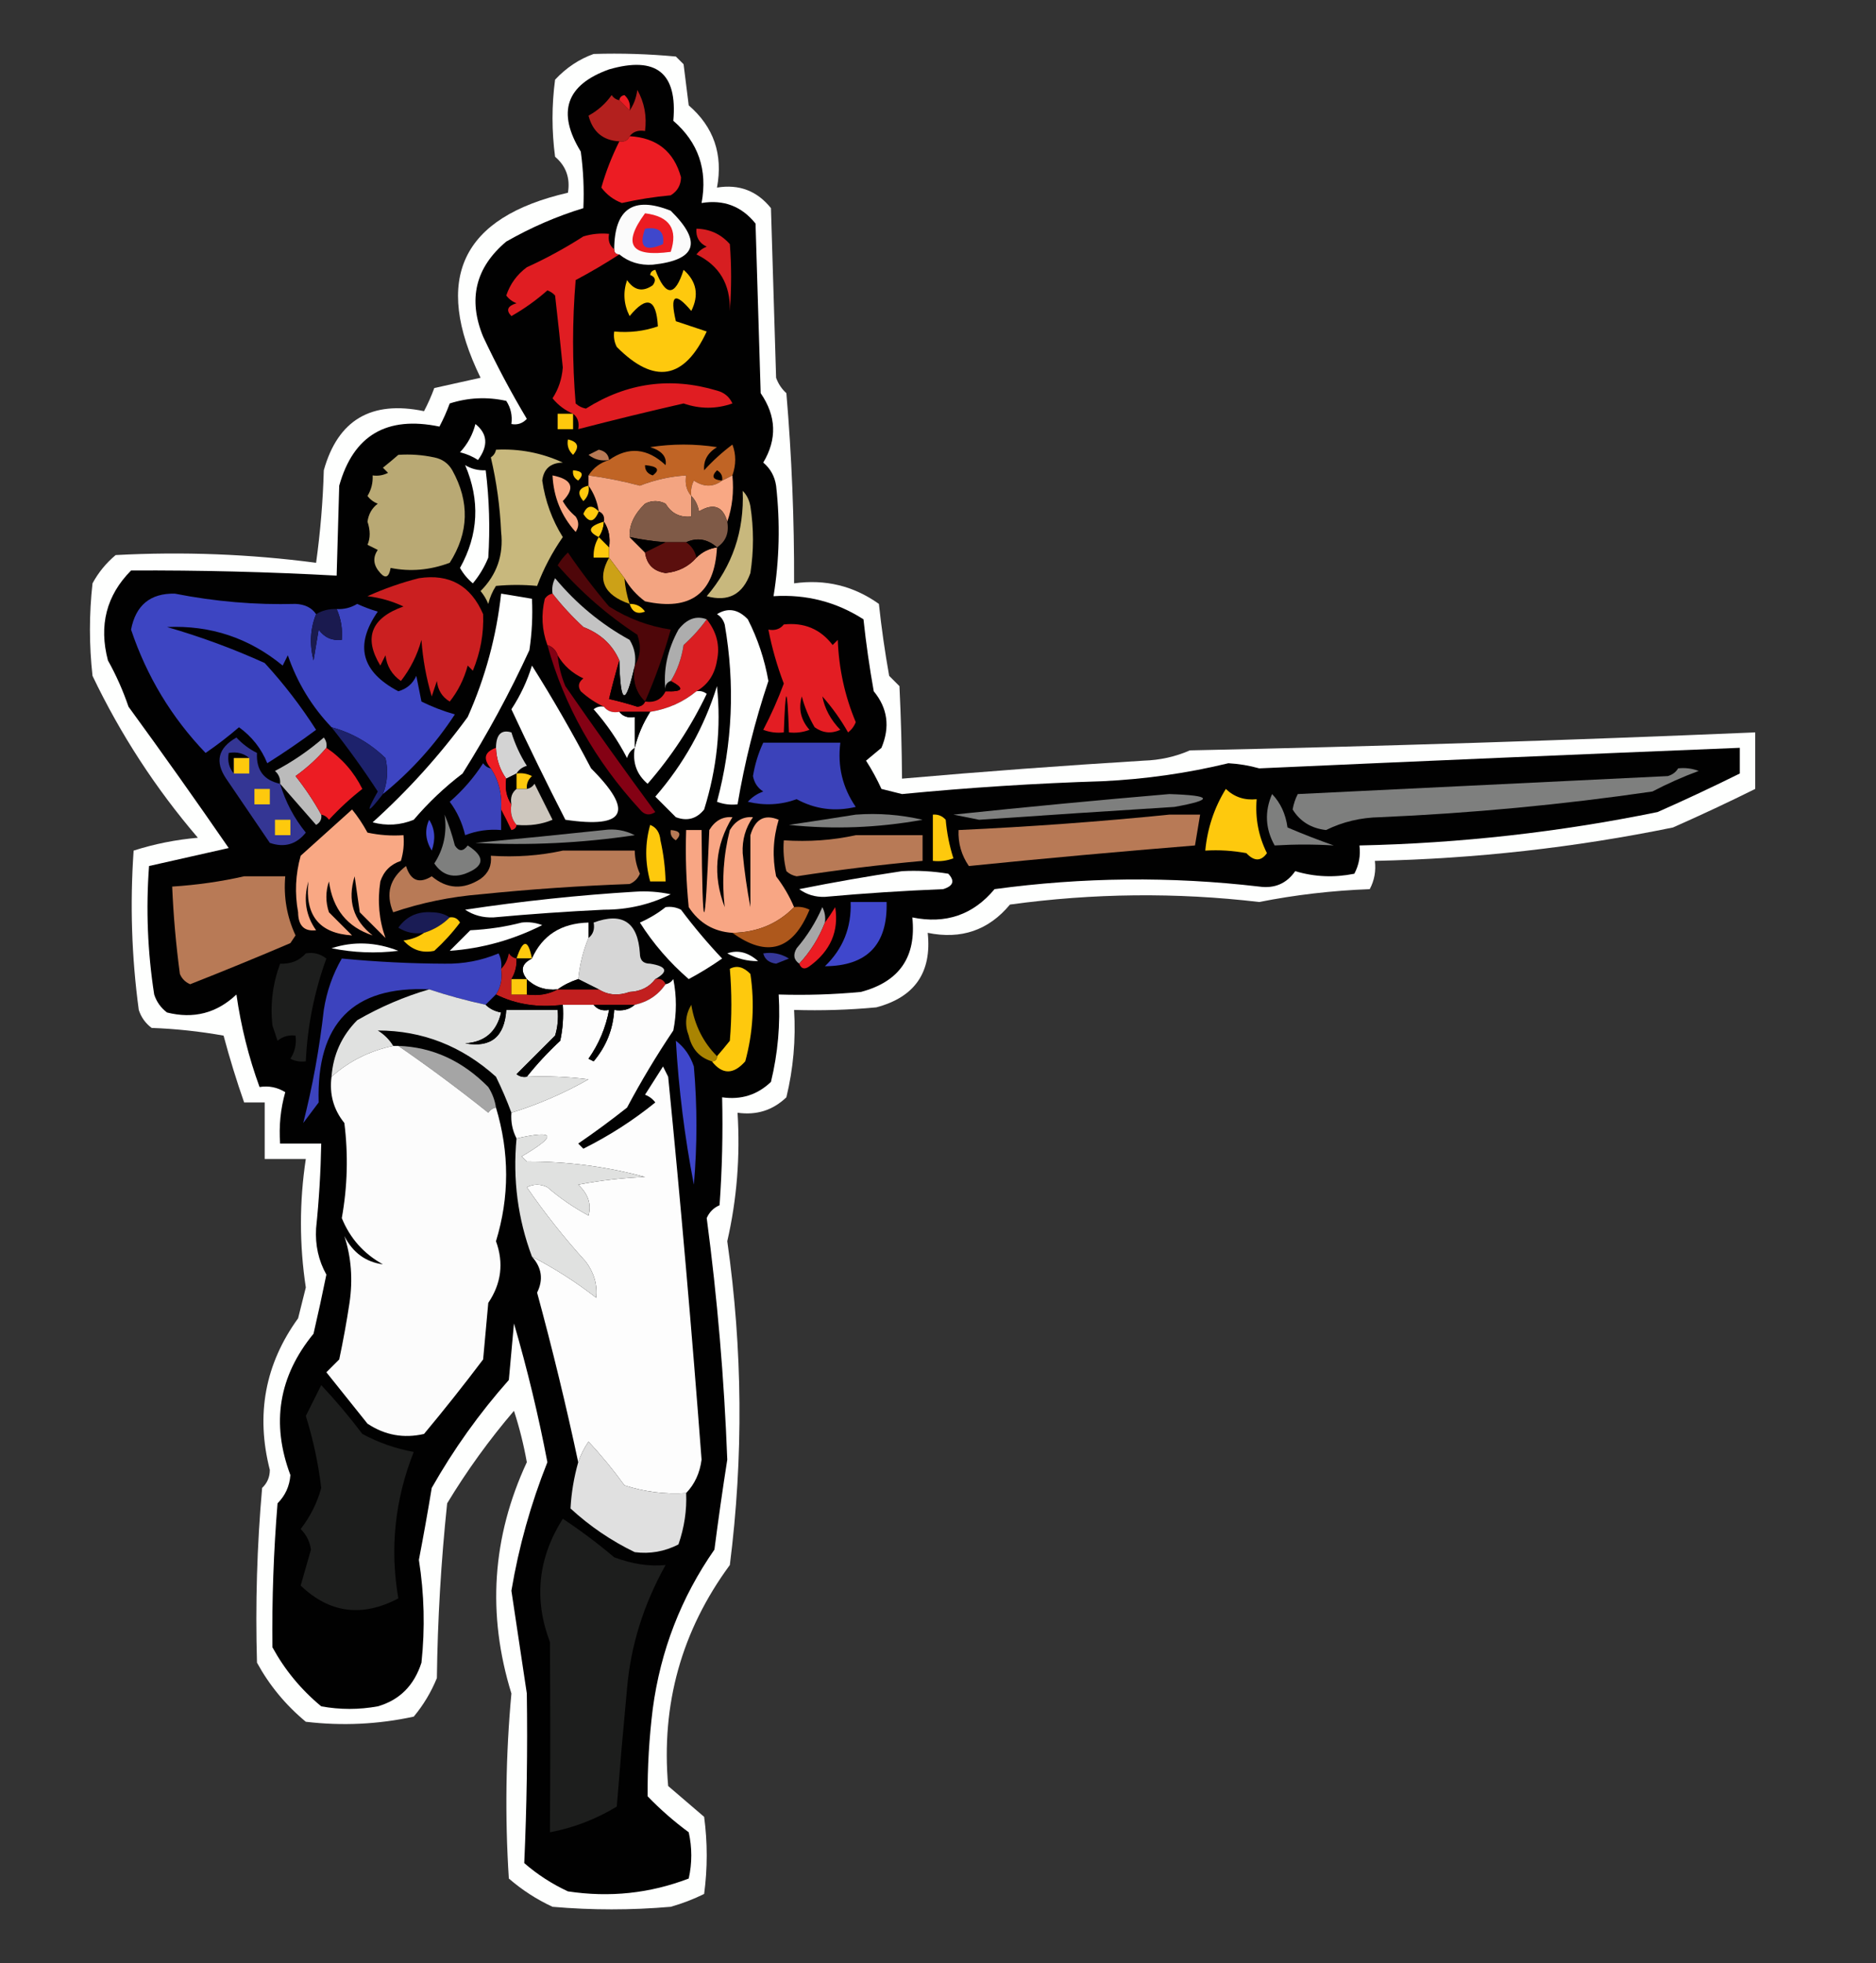 <?xml version="1.0" encoding="UTF-8"?>
<!DOCTYPE svg PUBLIC "-//W3C//DTD SVG 1.1//EN" "http://www.w3.org/Graphics/SVG/1.1/DTD/svg11.dtd">
<svg xmlns="http://www.w3.org/2000/svg" version="1.1" width="365px" height="382px" style="shape-rendering:geometricPrecision; text-rendering:geometricPrecision; image-rendering:optimizeQuality; fill-rule:evenodd; clip-rule:evenodd" xmlns:xlink="http://www.w3.org/1999/xlink">
<rect width="100%" height="100%" fill="#333333" stroke="none"/>
<g><path style="opacity:1" fill="#fefffe" d="M 115.5,10.5 C 120.844,10.334 126.177,10.501 131.5,11C 132,11.5 132.5,12 133,12.5C 133.333,15.167 133.667,17.833 134,20.5C 138.871,24.704 140.705,30.037 139.5,36.5C 143.803,35.796 147.303,37.13 150,40.5C 150.333,51.5 150.667,62.5 151,73.5C 151.419,74.672 152.085,75.672 153,76.5C 154.045,88.813 154.545,101.146 154.5,113.5C 160.568,112.652 166.068,113.985 171,117.5C 171.503,122.19 172.17,126.857 173,131.5C 173.667,132.167 174.333,132.833 175,133.5C 175.293,139.594 175.46,145.594 175.5,151.5C 191.124,150.128 206.791,148.962 222.5,148C 225.7,147.899 228.7,147.232 231.5,146C 268.182,145.222 304.848,144.055 341.5,142.5C 341.5,146.167 341.5,149.833 341.5,153.5C 336.316,156.074 330.982,158.574 325.5,161C 306.388,164.914 287.055,167.08 267.5,167.5C 267.739,169.467 267.406,171.301 266.5,173C 259.165,173.278 251.999,174.111 245,175.5C 228.866,173.607 212.699,173.774 196.5,176C 192.348,180.999 187.015,182.833 180.5,181.5C 181.322,189.181 177.989,194.014 170.5,196C 165.177,196.499 159.844,196.666 154.5,196.5C 154.851,202.262 154.351,207.928 153,213.5C 150.358,216.029 147.192,217.029 143.5,216.5C 144.033,225.036 143.367,233.37 141.5,241.5C 144.495,262.526 144.661,283.526 142,304.5C 132.604,317.273 128.604,331.606 130,347.5C 132.333,349.5 134.667,351.5 137,353.5C 137.667,358.5 137.667,363.5 137,368.5C 134.929,369.525 132.762,370.358 130.5,371C 122.833,371.667 115.167,371.667 107.5,371C 104.397,369.561 101.564,367.727 99,365.5C 98.228,353.48 98.395,341.48 99.5,329.5C 94.735,314.073 95.735,299.073 102.5,284.5C 101.896,281.102 101.063,277.769 100,274.5C 95.177,280.147 90.843,286.147 87,292.5C 85.811,303.792 85.144,315.125 85,326.5C 83.877,329.249 82.377,331.749 80.5,334C 73.567,335.506 66.567,335.839 59.5,335C 55.578,331.749 52.412,327.916 50,323.5C 49.667,312.157 50,300.824 51,289.5C 51.991,288.57 52.491,287.404 52.5,286C 49.737,275.224 51.57,265.391 58,256.5C 58.5,254.5 59,252.5 59.5,250.5C 58.237,242.168 58.237,233.834 59.5,225.5C 56.833,225.5 54.167,225.5 51.5,225.5C 51.5,221.833 51.5,218.167 51.5,214.5C 50.167,214.5 48.833,214.5 47.5,214.5C 46.025,210.284 44.692,205.95 43.5,201.5C 38.868,200.672 34.202,200.172 29.5,200C 28.299,199.097 27.465,197.931 27,196.5C 25.608,186.199 25.274,175.866 26,165.5C 30.037,164.207 34.204,163.374 38.5,163C 30.285,153.405 23.452,142.905 18,131.5C 17.333,125.5 17.333,119.5 18,113.5C 19.141,111.391 20.641,109.558 22.5,108C 35.569,107.3 48.569,107.8 61.5,109.5C 62.33,103.528 62.83,97.528 63,91.5C 65.745,81.699 72.245,77.866 82.5,80C 83.26,78.559 83.926,77.059 84.5,75.5C 87.5,74.833 90.5,74.167 93.5,73.5C 84.119,54.264 89.786,42.264 110.5,37.5C 110.97,34.654 110.137,32.321 108,30.5C 107.333,25.5 107.333,20.5 108,15.5C 110.17,13.177 112.67,11.51 115.5,10.5 Z"/></g>
<g><path style="opacity:1" fill="#010101" d="M 118.5,13.5 C 127.675,10.854 131.842,14.188 131,23.5C 135.871,27.704 137.705,33.037 136.5,39.5C 140.803,38.796 144.303,40.13 147,43.5C 147.333,54.5 147.667,65.5 148,76.5C 151.053,80.944 151.219,85.444 148.5,90C 149.893,91.171 150.727,92.671 151,94.5C 151.812,101.747 151.646,108.914 150.5,116C 156.875,115.602 162.709,117.102 168,120.5C 168.503,125.19 169.17,129.857 170,134.5C 172.702,137.776 173.202,141.443 171.5,145.5C 170.5,146.333 169.5,147.167 168.5,148C 169.627,149.753 170.627,151.587 171.5,153.5C 172.833,153.833 174.167,154.167 175.5,154.5C 188.471,153.239 201.471,152.406 214.5,152C 222.868,151.601 231.035,150.435 239,148.5C 241.042,148.615 243.042,148.949 245,149.5C 276.146,148.098 307.312,146.765 338.5,145.5C 338.5,147.167 338.5,148.833 338.5,150.5C 333.316,153.074 327.982,155.574 322.5,158C 303.388,161.914 284.055,164.08 264.5,164.5C 264.739,166.467 264.406,168.301 263.5,170C 259.577,170.793 255.744,170.626 252,169.5C 250.314,171.919 247.981,172.919 245,172.5C 227.844,170.498 210.677,170.665 193.5,173C 189.348,177.999 184.015,179.833 177.5,178.5C 178.322,186.181 174.989,191.014 167.5,193C 162.177,193.499 156.844,193.666 151.5,193.5C 151.851,199.262 151.351,204.928 150,210.5C 147.358,213.029 144.192,214.029 140.5,213.5C 140.666,220.508 140.5,227.508 140,234.5C 138.842,234.998 138.009,235.831 137.5,237C 139.567,252.592 140.9,268.258 141.5,284C 140.588,289.816 139.755,295.649 139,301.5C 132.511,310.82 128.511,321.153 127,332.5C 126.301,338.175 125.968,343.842 126,349.5C 128.479,352.069 131.146,354.402 134,356.5C 134.667,359.5 134.667,362.5 134,365.5C 126.451,368.398 118.618,369.231 110.5,368C 107.397,366.561 104.564,364.727 102,362.5C 102.491,351.489 102.657,340.489 102.5,329.5C 101.502,322.84 100.502,316.173 99.5,309.5C 100.938,300.946 103.271,292.613 106.5,284.5C 104.761,275.396 102.594,266.396 100,257.5C 99.667,261.167 99.333,264.833 99,268.5C 93.264,274.972 88.264,281.972 84,289.5C 83.231,294.178 82.398,298.845 81.5,303.5C 82.548,310.144 82.714,316.81 82,323.5C 80.573,327.947 77.739,330.78 73.5,332C 69.833,332.667 66.167,332.667 62.5,332C 58.578,328.749 55.412,324.916 53,320.5C 52.901,311.168 53.235,301.834 54,292.5C 55.508,290.983 56.342,289.149 56.5,287C 52.721,276.934 54.221,267.768 61,259.5C 61.887,255.675 62.721,251.842 63.5,248C 61.972,245.261 61.306,242.261 61.5,239C 62.066,233.511 62.399,228.011 62.5,222.5C 59.833,222.5 57.167,222.5 54.5,222.5C 54.249,219.091 54.583,215.758 55.5,212.5C 53.955,211.548 52.288,211.215 50.5,211.5C 48.391,205.732 46.891,199.732 46,193.5C 42.169,197.128 37.669,198.295 32.5,197C 31.299,196.097 30.465,194.931 30,193.5C 28.71,185.198 28.377,176.865 29,168.5C 34.213,167.333 39.379,166.167 44.5,165C 38.123,155.746 31.623,146.579 25,137.5C 23.941,134.382 22.608,131.382 21,128.5C 19.201,121.675 20.701,115.842 25.5,111C 38.856,110.935 52.189,111.269 65.5,112C 65.657,106.262 65.824,100.429 66,94.5C 68.745,84.699 75.245,80.866 85.5,83C 86.26,81.559 86.926,80.059 87.5,78.5C 91.122,77.341 94.789,77.175 98.5,78C 99.38,79.356 99.713,80.856 99.5,82.5C 100.675,82.719 101.675,82.386 102.5,81.5C 99.412,76.325 96.579,70.992 94,65.5C 91.013,58.214 92.513,52.047 98.5,47C 103.345,44.238 108.345,42.072 113.5,40.5C 113.665,36.818 113.499,33.152 113,29.5C 108.304,21.835 110.137,16.501 118.5,13.5 Z"/></g>
<g><path style="opacity:1" fill="#b3201e" d="M 122.5,26.5 C 122.158,27.338 121.492,27.672 120.5,27.5C 117.331,27.338 115.331,25.672 114.5,22.5C 116.323,21.509 117.823,20.176 119,18.5C 119.383,19.056 119.883,19.389 120.5,19.5C 121.167,20.167 121.833,20.833 122.5,21.5C 123.29,20.392 123.79,19.058 124,17.5C 125.375,19.937 125.875,22.604 125.5,25.5C 124.209,25.263 123.209,25.596 122.5,26.5 Z"/></g>
<g><path style="opacity:1" fill="#ec1c23" d="M 120.5,19.5 C 120.56,18.957 120.893,18.624 121.5,18.5C 122.386,19.325 122.719,20.325 122.5,21.5C 121.833,20.833 121.167,20.167 120.5,19.5 Z"/></g>
<g><path style="opacity:1" fill="#ec1c23" d="M 122.5,26.5 C 127.791,26.803 131.125,29.469 132.5,34.5C 132.471,36.029 131.804,37.196 130.5,38C 127.294,38.296 124.128,38.796 121,39.5C 119.395,38.899 118.062,37.899 117,36.5C 117.836,33.511 119.003,30.511 120.5,27.5C 121.492,27.672 122.158,27.338 122.5,26.5 Z"/></g>
<g><path style="opacity:1" fill="#fbfbfb" d="M 120.5,49.5 C 119.833,49.5 119.5,49.167 119.5,48.5C 119.555,40.604 123.222,38.104 130.5,41C 136.685,47.105 135.518,50.605 127,51.5C 124.498,51.662 122.331,50.995 120.5,49.5 Z"/></g>
<g><path style="opacity:1" fill="#ec1c23" d="M 125.5,41.5 C 130.281,42.091 131.947,44.591 130.5,49C 122.702,50.07 121.035,47.57 125.5,41.5 Z"/></g>
<g><path style="opacity:1" fill="#3f47cc" d="M 125.5,44.5 C 128.166,44.066 129.333,45.066 129,47.5C 125.403,49.066 124.237,48.066 125.5,44.5 Z"/></g>
<g><path style="opacity:1" fill="#e01d22" d="M 119.5,48.5 C 119.5,49.167 119.833,49.5 120.5,49.5C 117.803,51.249 114.97,52.916 112,54.5C 111.333,62.5 111.333,70.5 112,78.5C 112.561,79.022 113.228,79.355 114,79.5C 121.981,74.46 130.481,73.294 139.5,76C 140.91,76.368 141.91,77.201 142.5,78.5C 139.361,79.603 136.194,79.603 133,78.5C 126.122,80.072 119.289,81.739 112.5,83.5C 112.737,82.209 112.404,81.209 111.5,80.5C 109.958,79.859 108.624,78.859 107.5,77.5C 108.663,75.715 109.33,73.715 109.5,71.5C 109.037,66.829 108.537,62.163 108,57.5C 107.586,57.043 107.086,56.709 106.5,56.5C 104.343,58.412 102.009,60.079 99.5,61.5C 98.396,60.369 98.73,59.535 100.5,59C 99.692,58.692 99.025,58.192 98.5,57.5C 99.253,55.247 100.586,53.413 102.5,52C 106.327,50.254 109.993,48.254 113.5,46C 115.134,45.507 116.801,45.34 118.5,45.5C 118.263,46.791 118.596,47.791 119.5,48.5 Z"/></g>
<g><path style="opacity:1" fill="#d71e21" d="M 135.5,44.5 C 138.099,44.549 140.266,45.549 142,47.5C 142.33,51.65 142.33,55.984 142,60.5C 142.133,55.331 139.967,51.664 135.5,49.5C 136.025,48.808 136.692,48.308 137.5,48C 136.027,47.29 135.36,46.124 135.5,44.5 Z"/></g>
<g><path style="opacity:1" fill="#fec90d" d="M 126.5,53.5 C 126.56,52.957 126.893,52.624 127.5,52.5C 129.502,57.768 131.335,57.768 133,52.5C 135.542,54.747 136.042,57.414 134.5,60.5C 131.286,56.691 130.286,57.358 131.5,62.5C 133.5,63.167 135.5,63.833 137.5,64.5C 133.134,73.867 127.3,74.867 120,67.5C 119.517,66.552 119.351,65.552 119.5,64.5C 122.448,64.777 125.281,64.444 128,63.5C 127.697,58.092 125.864,57.426 122.5,61.5C 121.353,59.235 121.186,56.902 122,54.5C 123.396,56.527 125.062,56.86 127,55.5C 127.692,54.563 127.525,53.897 126.5,53.5 Z"/></g>
<g><path style="opacity:1" fill="#fec90d" d="M 111.5,80.5 C 111.5,81.5 111.5,82.5 111.5,83.5C 110.5,83.5 109.5,83.5 108.5,83.5C 108.5,82.5 108.5,81.5 108.5,80.5C 109.5,80.5 110.5,80.5 111.5,80.5 Z"/></g>
<g><path style="opacity:1" fill="#fefffe" d="M 92.5,82.5 C 94.874,84.401 95.041,86.735 93,89.5C 91.933,88.809 90.766,88.309 89.5,88C 90.971,86.417 91.971,84.583 92.5,82.5 Z"/></g>
<g><path style="opacity:1" fill="#fec90d" d="M 110.5,85.5 C 112.465,85.948 112.798,86.948 111.5,88.5C 110.614,87.675 110.281,86.675 110.5,85.5 Z"/></g>
<g><path style="opacity:1" fill="#c06425" d="M 142.5,92.5 C 141.833,92.833 141.167,93.167 140.5,93.5C 138.777,94.807 136.943,94.807 135,93.5C 134.517,94.448 134.351,95.448 134.5,96.5C 133.566,95.432 133.232,94.099 133.5,92.5C 130.399,92.692 127.399,93.358 124.5,94.5C 121.209,93.618 117.876,92.952 114.5,92.5C 115.448,91.022 116.781,90.022 118.5,89.5C 122.278,86.842 125.945,87.175 129.5,90.5C 129.762,88.868 128.762,87.701 126.5,87C 130.833,86.333 135.167,86.333 139.5,87C 137.671,88.113 136.837,89.613 137,91.5C 138.684,89.649 140.517,87.982 142.5,86.5C 143.231,88.401 143.231,90.401 142.5,92.5 Z"/></g>
<g><path style="opacity:1" fill="#c8b87d" d="M 96.5,87.5 C 101.046,87.268 105.379,88.102 109.5,90C 107.115,90.055 105.781,91.222 105.5,93.5C 106.075,97.482 107.408,101.149 109.5,104.5C 107.436,107.461 105.769,110.628 104.5,114C 101.867,113.747 99.2,113.747 96.5,114C 95.809,115.067 95.309,116.234 95,117.5C 94.626,116.584 94.126,115.75 93.5,115C 96.668,111.825 98.002,107.992 97.5,103.5C 97.279,98.56 96.612,93.726 95.5,89C 96.056,88.617 96.389,88.117 96.5,87.5 Z"/></g>
<g><path style="opacity:1" fill="#b87a56" d="M 118.5,89.5 C 117.022,89.762 115.689,89.429 114.5,88.5C 115.167,88.167 115.833,87.833 116.5,87.5C 117.713,87.747 118.38,88.414 118.5,89.5 Z"/></g>
<g><path style="opacity:1" fill="#b9a974" d="M 77.5,88.5 C 79.857,88.337 82.19,88.503 84.5,89C 86.061,89.318 87.228,90.151 88,91.5C 91.4,97.634 91.234,103.634 87.5,109.5C 83.653,110.937 79.819,111.27 76,110.5C 75.683,112.301 75.016,112.634 74,111.5C 72.632,110.007 72.465,108.507 73.5,107C 72.833,106.667 72.167,106.333 71.5,106C 72.068,104.704 72.068,103.204 71.5,101.5C 71.709,100.006 72.376,98.839 73.5,98C 72.692,97.692 72.025,97.192 71.5,96.5C 72.246,95.264 72.579,93.93 72.5,92.5C 73.552,92.65 74.552,92.483 75.5,92C 75.167,91.667 74.833,91.333 74.5,91C 75.571,90.148 76.571,89.315 77.5,88.5 Z"/></g>
<g><path style="opacity:1" fill="#fefffe" d="M 90.5,90.5 C 91.708,91.234 93.041,91.567 94.5,91.5C 95.2,97.159 95.366,102.825 95,108.5C 94.251,110.332 93.251,111.999 92,113.5C 90.978,112.646 90.145,111.646 89.5,110.5C 93.103,104.023 93.436,97.356 90.5,90.5 Z"/></g>
<g><path style="opacity:1" fill="#000000" d="M 125.5,90.5 C 127.983,90.73 128.483,91.397 127,92.5C 125.97,92.164 125.47,91.497 125.5,90.5 Z"/></g>
<g><path style="opacity:1" fill="#fec90d" d="M 111.5,91.5 C 113.337,91.639 113.67,92.306 112.5,93.5C 111.702,93.043 111.369,92.376 111.5,91.5 Z"/></g>
<g><path style="opacity:1" fill="#000000" d="M 140.5,93.5 C 138.663,93.361 138.33,92.694 139.5,91.5C 140.298,91.957 140.631,92.624 140.5,93.5 Z"/></g>
<g><path style="opacity:1" fill="#f9a884" d="M 107.5,92.5 C 111.321,93.249 111.988,94.916 109.5,97.5C 110.145,98.646 110.978,99.646 112,100.5C 112.667,101.5 112.667,102.5 112,103.5C 109.207,100.398 107.707,96.731 107.5,92.5 Z"/></g>
<g><path style="opacity:1" fill="#f3a481" d="M 114.5,92.5 C 117.876,92.952 121.209,93.618 124.5,94.5C 127.399,93.358 130.399,92.692 133.5,92.5C 133.232,94.099 133.566,95.432 134.5,96.5C 134.5,97.833 134.5,99.167 134.5,100.5C 132.284,100.725 130.617,99.892 129.5,98C 128.167,97.333 126.833,97.333 125.5,98C 123.367,100.062 122.367,102.229 122.5,104.5C 123.5,105.5 124.5,106.5 125.5,107.5C 125.818,109.818 127.152,111.152 129.5,111.5C 131.987,111.241 133.987,110.241 135.5,108.5C 136.605,107.4 137.938,106.733 139.5,106.5C 139.037,115.453 134.37,118.953 125.5,117C 123.807,115.75 122.473,114.25 121.5,112.5C 120.5,111.167 119.5,109.833 118.5,108.5C 118.5,107.833 118.5,107.167 118.5,106.5C 118.784,104.585 118.451,102.919 117.5,101.5C 117.672,100.508 117.338,99.842 116.5,99.5C 116.204,97.597 115.537,95.93 114.5,94.5C 114.5,93.833 114.5,93.167 114.5,92.5 Z"/></g>
<g><path style="opacity:1" fill="#f9a884" d="M 142.5,92.5 C 142.81,95.713 142.477,98.713 141.5,101.5C 140.644,98.487 138.811,97.82 136,99.5C 135.768,98.263 135.268,97.263 134.5,96.5C 134.351,95.448 134.517,94.448 135,93.5C 136.943,94.807 138.777,94.807 140.5,93.5C 141.167,93.167 141.833,92.833 142.5,92.5 Z"/></g>
<g><path style="opacity:1" fill="#fec90d" d="M 114.5,94.5 C 114.719,95.675 114.386,96.675 113.5,97.5C 112.202,95.948 112.535,94.948 114.5,94.5 Z"/></g>
<g><path style="opacity:1" fill="#c8b87d" d="M 144.5,95.5 C 145.268,96.263 145.768,97.263 146,98.5C 146.667,102.833 146.667,107.167 146,111.5C 144.517,115.665 141.684,117.165 137.5,116C 142.491,110.162 144.824,103.329 144.5,95.5 Z"/></g>
<g><path style="opacity:1" fill="#fec90d" d="M 116.5,99.5 C 115.632,101.625 114.632,101.791 113.5,100C 114.176,98.317 115.176,98.15 116.5,99.5 Z"/></g>
<g><path style="opacity:1" fill="#7f5a47" d="M 134.5,96.5 C 135.268,97.263 135.768,98.263 136,99.5C 138.811,97.82 140.644,98.487 141.5,101.5C 141.88,103.698 141.213,105.365 139.5,106.5C 137.642,104.87 135.642,104.537 133.5,105.5C 132.167,105.5 130.833,105.5 129.5,105.5C 127.139,105.326 124.806,104.993 122.5,104.5C 122.367,102.229 123.367,100.062 125.5,98C 126.833,97.333 128.167,97.333 129.5,98C 130.617,99.892 132.284,100.725 134.5,100.5C 134.5,99.167 134.5,97.833 134.5,96.5 Z"/></g>
<g><path style="opacity:1" fill="#fec90d" d="M 117.5,101.5 C 117.443,102.609 117.11,103.609 116.5,104.5C 114.162,103.375 114.495,102.375 117.5,101.5 Z"/></g>
<g><path style="opacity:1" fill="#000000" d="M 117.5,101.5 C 118.451,102.919 118.784,104.585 118.5,106.5C 117.833,105.833 117.167,105.167 116.5,104.5C 117.11,103.609 117.443,102.609 117.5,101.5 Z"/></g>
<g><path style="opacity:1" fill="#fec90d" d="M 116.5,104.5 C 117.167,105.167 117.833,105.833 118.5,106.5C 118.5,107.167 118.5,107.833 118.5,108.5C 117.5,108.5 116.5,108.5 115.5,108.5C 115.433,107.041 115.766,105.708 116.5,104.5 Z"/></g>
<g><path style="opacity:1" fill="#000000" d="M 122.5,104.5 C 124.806,104.993 127.139,105.326 129.5,105.5C 128.167,106.167 126.833,106.833 125.5,107.5C 124.5,106.5 123.5,105.5 122.5,104.5 Z"/></g>
<g><path style="opacity:1" fill="#000000" d="M 139.5,106.5 C 137.938,106.733 136.605,107.4 135.5,108.5C 135.218,107.222 134.551,106.222 133.5,105.5C 135.642,104.537 137.642,104.87 139.5,106.5 Z"/></g>
<g><path style="opacity:1" fill="#5b0f0d" d="M 129.5,105.5 C 130.833,105.5 132.167,105.5 133.5,105.5C 134.551,106.222 135.218,107.222 135.5,108.5C 133.987,110.241 131.987,111.241 129.5,111.5C 127.152,111.152 125.818,109.818 125.5,107.5C 126.833,106.833 128.167,106.167 129.5,105.5 Z"/></g>
<g><path style="opacity:1" fill="#4e0609" d="M 125.5,136.5 C 123.656,134.721 122.99,132.388 123.5,129.5C 124.622,127.712 124.789,125.712 124,123.5C 118.242,119.746 113.075,115.246 108.5,110C 109.047,109.075 109.713,108.242 110.5,107.5C 112.975,111.142 115.642,114.642 118.5,118C 122.191,120.347 126.191,121.847 130.5,122.5C 129.122,127.393 127.455,132.06 125.5,136.5 Z"/></g>
<g><path style="opacity:1" fill="#cca117" d="M 118.5,108.5 C 119.5,109.833 120.5,111.167 121.5,112.5C 121.629,114.216 121.962,115.883 122.5,117.5C 117.444,115.753 116.111,112.753 118.5,108.5 Z"/></g>
<g><path style="opacity:1" fill="#cb1f20" d="M 81.5,112.5 C 87.434,111.587 91.6,113.921 94,119.5C 94.146,123.262 93.48,126.928 92,130.5C 91.667,130.167 91.333,129.833 91,129.5C 90.273,132.155 89.106,134.488 87.5,136.5C 86.029,135.619 85.196,134.286 85,132.5C 84.667,133.5 84.333,134.5 84,135.5C 82.927,131.916 82.26,128.25 82,124.5C 81.194,127.446 79.861,130.112 78,132.5C 76.26,131.284 75.26,129.618 75,127.5C 74.667,128.167 74.333,128.833 74,129.5C 70.703,124.077 72.203,120.243 78.5,118C 76.285,116.956 73.952,116.29 71.5,116C 74.803,114.517 78.136,113.35 81.5,112.5 Z"/></g>
<g><path style="opacity:1" fill="#c3c3c3" d="M 123.5,129.5 C 121.698,137.542 120.698,137.208 120.5,128.5C 119.188,125.464 116.854,123.298 113.5,122C 111.294,119.963 109.294,117.797 107.5,115.5C 107.351,114.448 107.517,113.448 108,112.5C 112.105,117.443 116.938,121.443 122.5,124.5C 123.452,126.045 123.785,127.712 123.5,129.5 Z"/></g>
<g><path style="opacity:1" fill="#fefffe" d="M 97.5,115.5 C 99.5,115.833 101.5,116.167 103.5,116.5C 103.665,119.85 103.498,123.183 103,126.5C 99.175,134.819 94.842,142.819 90,150.5C 86.505,153.162 83.338,156.162 80.5,159.5C 77.897,160.562 75.231,160.728 72.5,160C 79.407,153.764 85.573,146.931 91,139.5C 94.417,131.831 96.584,123.831 97.5,115.5 Z"/></g>
<g><path style="opacity:1" fill="#da1e22" d="M 107.5,115.5 C 109.294,117.797 111.294,119.963 113.5,122C 116.854,123.298 119.188,125.464 120.5,128.5C 119.79,130.893 119.123,133.393 118.5,136C 120.355,136.422 122.189,136.922 124,137.5C 124.765,137.43 125.265,137.097 125.5,136.5C 127.38,136.771 128.713,136.104 129.5,134.5C 132.925,134.633 133.258,133.967 130.5,132.5C 131.776,130.438 132.61,128.104 133,125.5C 134.707,123.963 136.207,122.296 137.5,120.5C 139.446,122.949 140.112,125.615 139.5,128.5C 139.063,131.225 137.73,133.225 135.5,134.5C 132.912,136.625 129.912,137.958 126.5,138.5C 124.5,138.5 122.5,138.5 120.5,138.5C 119.209,138.737 118.209,138.404 117.5,137.5C 115.909,136.781 114.409,135.781 113,134.5C 112.383,133.551 112.549,132.718 113.5,132C 111.313,130.975 109.646,129.475 108.5,127.5C 108.167,126.5 107.5,125.833 106.5,125.5C 105.431,122.592 105.264,119.592 106,116.5C 106.383,115.944 106.883,115.611 107.5,115.5 Z"/></g>
<g><path style="opacity:1" fill="#3d45c2" d="M 61.5,119.5 C 60.362,122.304 60.196,125.304 61,128.5C 61.333,126.5 61.667,124.5 62,122.5C 63.11,124.037 64.61,124.703 66.5,124.5C 66.675,122.379 66.341,120.379 65.5,118.5C 66.93,118.579 68.264,118.246 69.5,117.5C 70.795,118.098 72.128,118.598 73.5,119C 68.947,125.53 70.281,130.697 77.5,134.5C 79.134,134.032 80.3,133.032 81,131.5C 81.333,133.167 81.667,134.833 82,136.5C 84.072,137.525 86.238,138.358 88.5,139C 84.635,144.901 79.968,150.068 74.5,154.5C 75.39,152.218 75.556,149.885 75,147.5C 71.971,144.572 68.471,142.572 64.5,141.5C 60.662,137.484 57.829,132.817 56,127.5C 55.667,128.167 55.333,128.833 55,129.5C 48.473,124.126 40.973,121.626 32.5,122C 39.008,123.876 45.342,126.21 51.5,129C 55.216,133.048 58.55,137.382 61.5,142C 58.42,144.29 55.253,146.457 52,148.5C 50.857,145.664 49.024,143.331 46.5,141.5C 44.423,143.288 42.257,144.954 40,146.5C 33.379,139.593 28.545,131.593 25.5,122.5C 26.412,117.75 29.245,115.416 34,115.5C 41.854,117.049 49.687,117.716 57.5,117.5C 59.333,117.585 60.666,118.252 61.5,119.5 Z"/></g>
<g><path style="opacity:1" fill="#fec90d" d="M 122.5,117.5 C 123.756,117.461 124.756,117.961 125.5,119C 124.002,119.585 123.002,119.085 122.5,117.5 Z"/></g>
<g><path style="opacity:1" fill="#1a1a4f" d="M 65.5,118.5 C 66.341,120.379 66.675,122.379 66.5,124.5C 64.61,124.703 63.11,124.037 62,122.5C 61.667,124.5 61.333,126.5 61,128.5C 60.196,125.304 60.362,122.304 61.5,119.5C 62.708,118.766 64.041,118.433 65.5,118.5 Z"/></g>
<g><path style="opacity:1" fill="#fefffe" d="M 139.5,119.5 C 141.605,118.181 143.605,118.514 145.5,120.5C 147.431,124.292 148.764,128.292 149.5,132.5C 146.872,140.345 144.872,148.345 143.5,156.5C 142.127,156.657 140.793,156.49 139.5,156C 142.528,144.661 143.028,133.161 141,121.5C 140.722,120.584 140.222,119.918 139.5,119.5 Z"/></g>
<g><path style="opacity:1" fill="#adadad" d="M 137.5,120.5 C 136.207,122.296 134.707,123.963 133,125.5C 132.61,128.104 131.776,130.438 130.5,132.5C 129.662,132.842 129.328,133.508 129.5,134.5C 128.995,130.477 129.828,126.477 132,122.5C 133.637,120.394 135.47,119.728 137.5,120.5 Z"/></g>
<g><path style="opacity:1" fill="#e31d23" d="M 152.5,121.5 C 156.462,121.067 159.628,122.4 162,125.5C 162.333,125.167 162.667,124.833 163,124.5C 163.211,130.122 164.378,135.455 166.5,140.5C 166.192,141.308 165.692,141.975 165,142.5C 163.579,139.991 161.912,137.657 160,135.5C 160.446,137.883 161.612,140.05 163.5,142C 161.741,142.798 160.074,142.631 158.5,141.5C 157.391,139.615 156.557,137.615 156,135.5C 155.313,137.92 155.813,140.087 157.5,142C 156.207,142.49 154.873,142.657 153.5,142.5C 153.167,133.167 152.833,133.167 152.5,142.5C 151.127,142.657 149.793,142.49 148.5,142C 150.028,139.083 151.361,136.083 152.5,133C 151.199,129.596 150.199,126.096 149.5,122.5C 150.791,122.737 151.791,122.404 152.5,121.5 Z"/></g>
<g><path style="opacity:1" fill="#840114" d="M 106.5,125.5 C 107.5,125.833 108.167,126.5 108.5,127.5C 108.687,129.564 109.187,131.564 110,133.5C 115.711,141.755 121.544,149.921 127.5,158C 126.365,158.749 125.365,158.583 124.5,157.5C 115.763,147.991 109.763,137.325 106.5,125.5 Z"/></g>
<g><path style="opacity:1" fill="#000000" d="M 120.5,128.5 C 120.698,137.208 121.698,137.542 123.5,129.5C 122.99,132.388 123.656,134.721 125.5,136.5C 125.265,137.097 124.765,137.43 124,137.5C 122.189,136.922 120.355,136.422 118.5,136C 119.123,133.393 119.79,130.893 120.5,128.5 Z"/></g>
<g><path style="opacity:1" fill="#fefffe" d="M 103.5,129.5 C 107.559,135.941 111.392,142.607 115,149.5C 123.419,157.911 121.753,161.245 110,159.5C 106.356,152.379 102.856,145.213 99.5,138C 101.246,135.341 102.58,132.508 103.5,129.5 Z"/></g>
<g><path style="opacity:1" fill="#000000" d="M 130.5,132.5 C 133.258,133.967 132.925,134.633 129.5,134.5C 129.328,133.508 129.662,132.842 130.5,132.5 Z"/></g>
<g><path style="opacity:1" fill="#fefffe" d="M 139.5,133.5 C 140.33,141.498 139.497,149.498 137,157.5C 135.534,159.325 133.701,159.825 131.5,159C 130.167,157.667 128.833,156.333 127.5,155C 133.004,148.665 137.004,141.499 139.5,133.5 Z"/></g>
<g><path style="opacity:1" fill="#fefffe" d="M 135.5,134.5 C 136.239,134.369 136.906,134.536 137.5,135C 134.453,141.375 130.619,147.208 126,152.5C 123.863,150.679 123.03,148.346 123.5,145.5C 124.105,143.026 125.105,140.693 126.5,138.5C 129.912,137.958 132.912,136.625 135.5,134.5 Z"/></g>
<g><path style="opacity:1" fill="#fefffe" d="M 117.5,137.5 C 118.209,138.404 119.209,138.737 120.5,138.5C 121.209,139.404 122.209,139.737 123.5,139.5C 123.5,141.5 123.5,143.5 123.5,145.5C 122.778,145.918 122.278,146.584 122,147.5C 120.224,144.059 118.057,140.892 115.5,138C 116.094,137.536 116.761,137.369 117.5,137.5 Z"/></g>
<g><path style="opacity:1" fill="#000000" d="M 120.5,138.5 C 122.5,138.5 124.5,138.5 126.5,138.5C 125.105,140.693 124.105,143.026 123.5,145.5C 123.5,143.5 123.5,141.5 123.5,139.5C 122.209,139.737 121.209,139.404 120.5,138.5 Z"/></g>
<g><path style="opacity:1" fill="#1d226c" d="M 64.5,141.5 C 68.471,142.572 71.971,144.572 75,147.5C 75.556,149.885 75.39,152.218 74.5,154.5C 71.41,158.478 71.077,158.311 73.5,154C 70.698,149.697 67.698,145.53 64.5,141.5 Z"/></g>
<g><path style="opacity:1" fill="#d3d3d3" d="M 100.5,150.5 C 99.833,150.833 99.167,151.167 98.5,151.5C 97.262,149.786 96.595,147.786 96.5,145.5C 96.533,142.903 97.533,141.903 99.5,142.5C 100.214,144.811 101.214,146.978 102.5,149C 101.584,149.278 100.918,149.778 100.5,150.5 Z"/></g>
<g><path style="opacity:1" fill="#343694" d="M 54.5,152.5 C 55.542,156.012 57.209,159.178 59.5,162C 57.662,164.303 55.328,164.969 52.5,164C 49.667,159.833 46.833,155.667 44,151.5C 41.767,148.185 42.434,145.519 46,143.5C 47.154,144.743 48.488,145.743 50,146.5C 49.825,149.818 51.325,151.818 54.5,152.5 Z"/></g>
<g><path style="opacity:1" fill="#bbbbbb" d="M 63.5,145.5 C 61.763,147.55 59.763,149.383 57.5,151C 59.389,153.382 61.055,155.882 62.5,158.5C 62.631,159.376 62.297,160.043 61.5,160.5C 59.115,157.788 56.782,155.122 54.5,152.5C 54.586,151.504 54.252,150.671 53.5,150C 56.927,148.204 60.094,146.037 63,143.5C 63.464,144.094 63.631,144.761 63.5,145.5 Z"/></g>
<g><path style="opacity:1" fill="#3b42ba" d="M 148.5,144.5 C 153.5,144.5 158.5,144.5 163.5,144.5C 162.923,149.081 163.923,153.248 166.5,157C 162.428,157.956 158.595,157.456 155,155.5C 151.927,156.617 148.76,156.784 145.5,156C 146.328,155.085 147.328,154.419 148.5,154C 147.422,153.326 146.755,152.326 146.5,151C 146.875,148.711 147.541,146.545 148.5,144.5 Z"/></g>
<g><path style="opacity:1" fill="#ec1c23" d="M 63.5,145.5 C 66.527,147.529 68.86,150.196 70.5,153.5C 68.209,155.288 66.043,157.288 64,159.5C 63.617,158.944 63.117,158.611 62.5,158.5C 61.055,155.882 59.389,153.382 57.5,151C 59.763,149.383 61.763,147.55 63.5,145.5 Z"/></g>
<g><path style="opacity:1" fill="#ec1c23" d="M 96.5,145.5 C 96.595,147.786 97.262,149.786 98.5,151.5C 98.216,153.415 98.549,155.081 99.5,156.5C 99.232,158.099 99.566,159.432 100.5,160.5C 100.44,161.043 100.107,161.376 99.5,161.5C 98.828,160.051 98.161,158.718 97.5,157.5C 97.706,154.505 97.04,151.838 95.5,149.5C 93.922,147.625 94.255,146.292 96.5,145.5 Z"/></g>
<g><path style="opacity:1" fill="#000000" d="M 48.5,147.5 C 47.5,147.5 46.5,147.5 45.5,147.5C 45.5,148.5 45.5,149.5 45.5,150.5C 44.566,149.432 44.232,148.099 44.5,146.5C 46.099,146.232 47.432,146.566 48.5,147.5 Z"/></g>
<g><path style="opacity:1" fill="#fec90d" d="M 48.5,147.5 C 48.5,148.5 48.5,149.5 48.5,150.5C 47.5,150.5 46.5,150.5 45.5,150.5C 45.5,149.5 45.5,148.5 45.5,147.5C 46.5,147.5 47.5,147.5 48.5,147.5 Z"/></g>
<g><path style="opacity:1" fill="#3b42b9" d="M 95.5,149.5 C 97.04,151.838 97.706,154.505 97.5,157.5C 97.5,158.833 97.5,160.167 97.5,161.5C 95.08,161.292 92.747,161.626 90.5,162.5C 89.928,160.083 88.928,157.916 87.5,156C 90.04,153.795 92.207,151.295 94,148.5C 94.383,149.056 94.883,149.389 95.5,149.5 Z"/></g>
<g><path style="opacity:1" fill="#7e7f7e" d="M 326.5,149.5 C 327.873,149.343 329.207,149.51 330.5,150C 327.417,151.139 324.417,152.472 321.5,154C 303.926,156.565 286.259,158.232 268.5,159C 264.749,159.066 261.249,159.899 258,161.5C 255.113,161.168 252.946,159.835 251.5,157.5C 251.68,156.446 252.013,155.446 252.5,154.5C 276.499,153.333 300.499,152.167 324.5,151C 325.416,150.722 326.082,150.222 326.5,149.5 Z"/></g>
<g><path style="opacity:1" fill="#000000" d="M 100.5,150.5 C 100.5,151.5 100.5,152.5 100.5,153.5C 99.596,154.209 99.263,155.209 99.5,156.5C 98.549,155.081 98.216,153.415 98.5,151.5C 99.167,151.167 99.833,150.833 100.5,150.5 Z"/></g>
<g><path style="opacity:1" fill="#fec90d" d="M 100.5,150.5 C 101.552,150.351 102.552,150.517 103.5,151C 102.748,151.671 102.414,152.504 102.5,153.5C 101.833,153.5 101.167,153.5 100.5,153.5C 100.5,152.5 100.5,151.5 100.5,150.5 Z"/></g>
<g><path style="opacity:1" fill="#cdc7be" d="M 100.5,160.5 C 99.566,159.432 99.232,158.099 99.5,156.5C 99.263,155.209 99.596,154.209 100.5,153.5C 101.167,153.5 101.833,153.5 102.5,153.5C 103.117,153.389 103.617,153.056 104,152.5C 105.167,154.833 106.333,157.167 107.5,159.5C 105.406,160.392 103.073,160.725 100.5,160.5 Z"/></g>
<g><path style="opacity:1" fill="#fec90d" d="M 49.5,153.5 C 50.5,153.5 51.5,153.5 52.5,153.5C 52.5,154.5 52.5,155.5 52.5,156.5C 51.5,156.5 50.5,156.5 49.5,156.5C 49.5,155.5 49.5,154.5 49.5,153.5 Z"/></g>
<g><path style="opacity:1" fill="#fec90d" d="M 238.5,153.5 C 240.142,155.081 242.142,155.747 244.5,155.5C 244.196,159.215 244.863,162.715 246.5,166C 245.344,167.615 244.011,167.615 242.5,166C 239.854,165.503 237.187,165.336 234.5,165.5C 234.92,161.137 236.253,157.137 238.5,153.5 Z"/></g>
<g><path style="opacity:1" fill="#7e7f7e" d="M 227.5,154.5 C 235.886,154.772 236.22,155.606 228.5,157C 215.83,157.796 203.163,158.63 190.5,159.5C 188.833,159.167 187.167,158.833 185.5,158.5C 199.628,157.017 213.628,155.684 227.5,154.5 Z"/></g>
<g><path style="opacity:1" fill="#7e7f7e" d="M 247.5,154.5 C 249.141,156.203 250.141,158.37 250.5,161C 253.466,162.266 256.466,163.433 259.5,164.5C 255.699,164.266 251.866,164.266 248,164.5C 246.18,161.247 246.013,157.913 247.5,154.5 Z"/></g>
<g><path style="opacity:1" fill="#f9a884" d="M 68.5,157.5 C 69.601,158.848 70.601,160.348 71.5,162C 73.81,162.497 76.143,162.663 78.5,162.5C 78.66,164.199 78.493,165.866 78,167.5C 76,168.167 74.667,169.5 74,171.5C 73.412,175.353 73.746,179.02 75,182.5C 73.333,180.833 71.667,179.167 70,177.5C 69.667,175.167 69.333,172.833 69,170.5C 67.557,175.212 68.724,179.045 72.5,182C 67.572,180.387 64.738,176.887 64,171.5C 63.333,173.5 63.333,175.5 64,177.5C 65.5,179 67,180.5 68.5,182C 62.131,181.614 59.298,178.114 60,171.5C 58.996,174.993 59.496,178.159 61.5,181C 59.193,181.271 58.026,180.105 58,177.5C 57.319,173.798 57.485,170.131 58.5,166.5C 61.828,163.506 65.161,160.506 68.5,157.5 Z"/></g>
<g><path style="opacity:1" fill="#7e7f7e" d="M 86.5,158.5 C 87.283,160.343 87.95,162.343 88.5,164.5C 89.274,165.711 90.107,165.711 91,164.5C 94.468,166.717 94.301,168.551 90.5,170C 87.997,170.874 85.997,170.207 84.5,168C 86.34,165.174 87.007,162.007 86.5,158.5 Z"/></g>
<g><path style="opacity:1" fill="#f8a684" d="M 154.5,176.5 C 151.31,179.752 147.31,181.419 142.5,181.5C 138.862,181.262 136.029,179.596 134,176.5C 133.501,171.511 133.334,166.511 133.5,161.5C 134.5,161.5 135.5,161.5 136.5,161.5C 136.668,182.823 137.168,182.823 138,161.5C 139.113,159.671 140.613,158.837 142.5,159C 139.142,164.501 138.642,170.334 141,176.5C 140.415,171.426 140.748,166.426 142,161.5C 143.113,159.671 144.613,158.837 146.5,159C 145.042,161.077 144.376,163.41 144.5,166C 144.837,169.523 145.337,173.023 146,176.5C 146,171.833 146,167.167 146,162.5C 146.919,159.356 148.752,158.356 151.5,159.5C 150.407,163.108 150.24,166.775 151,170.5C 152.442,172.391 153.609,174.391 154.5,176.5 Z"/></g>
<g><path style="opacity:1" fill="#7e7f7e" d="M 166.5,158.5 C 170.884,158.174 175.217,158.508 179.5,159.5C 170.85,161.071 162.184,161.405 153.5,160.5C 157.982,159.833 162.316,159.166 166.5,158.5 Z"/></g>
<g><path style="opacity:1" fill="#fec90d" d="M 181.5,158.5 C 182.496,158.414 183.329,158.748 184,159.5C 184.226,162.095 184.726,164.595 185.5,167C 184.207,167.49 182.873,167.657 181.5,167.5C 181.5,164.5 181.5,161.5 181.5,158.5 Z"/></g>
<g><path style="opacity:1" fill="#b87a56" d="M 227.5,158.5 C 229.5,158.5 231.5,158.5 233.5,158.5C 233.167,160.5 232.833,162.5 232.5,164.5C 217.801,165.686 203.134,167.02 188.5,168.5C 187.056,166.392 186.39,164.059 186.5,161.5C 200.343,160.866 214.01,159.866 227.5,158.5 Z"/></g>
<g><path style="opacity:1" fill="#fec90d" d="M 53.5,159.5 C 54.5,159.5 55.5,159.5 56.5,159.5C 56.5,160.5 56.5,161.5 56.5,162.5C 55.5,162.5 54.5,162.5 53.5,162.5C 53.5,161.5 53.5,160.5 53.5,159.5 Z"/></g>
<g><path style="opacity:1" fill="#3f47cc" d="M 83.5,159.5 C 84.623,161.288 84.789,163.288 84,165.5C 82.759,163.452 82.592,161.452 83.5,159.5 Z"/></g>
<g><path style="opacity:1" fill="#fec90d" d="M 126.5,160.5 C 127.693,160.97 128.36,161.97 128.5,163.5C 129.095,166.14 129.428,168.807 129.5,171.5C 128.5,171.5 127.5,171.5 126.5,171.5C 125.479,167.771 125.479,164.104 126.5,160.5 Z"/></g>
<g><path style="opacity:1" fill="#7e7f7e" d="M 117.5,161.5 C 119.604,161.201 121.604,161.534 123.5,162.5C 113.21,164.039 102.876,164.539 92.5,164C 100.99,163.204 109.323,162.371 117.5,161.5 Z"/></g>
<g><path style="opacity:1" fill="#b87a56" d="M 130.5,161.5 C 132.337,161.639 132.67,162.306 131.5,163.5C 130.702,163.043 130.369,162.376 130.5,161.5 Z"/></g>
<g><path style="opacity:1" fill="#b87a56" d="M 166.5,162.5 C 170.833,162.5 175.167,162.5 179.5,162.5C 179.5,164.167 179.5,165.833 179.5,167.5C 171.3,168.244 163.133,169.244 155,170.5C 154.228,170.355 153.561,170.022 153,169.5C 152.505,167.527 152.338,165.527 152.5,163.5C 157.363,163.819 162.03,163.486 166.5,162.5 Z"/></g>
<g><path style="opacity:1" fill="#b87a56" d="M 109.5,165.5 C 114.167,165.5 118.833,165.5 123.5,165.5C 123.519,167.06 123.852,168.56 124.5,170C 124.095,170.945 123.428,171.612 122.5,172C 112.81,172.352 103.144,173.019 93.5,174C 87.654,174.476 81.988,175.642 76.5,177.5C 74.988,173.907 75.822,170.907 79,168.5C 79.879,171.346 81.546,172.013 84,170.5C 86.968,172.991 90.135,173.157 93.5,171C 95.037,169.89 95.704,168.39 95.5,166.5C 100.363,166.819 105.03,166.486 109.5,165.5 Z"/></g>
<g><path style="opacity:1" fill="#fefffe" d="M 175.5,169.5 C 178.518,169.335 181.518,169.502 184.5,170C 185.815,171.395 185.481,172.395 183.5,173C 175.819,173.308 168.152,173.808 160.5,174.5C 158.611,174.564 156.944,174.064 155.5,173C 162.243,171.646 168.91,170.48 175.5,169.5 Z"/></g>
<g><path style="opacity:1" fill="#b87a56" d="M 47.5,170.5 C 50.167,170.5 52.833,170.5 55.5,170.5C 55.149,174.529 55.815,178.362 57.5,182C 57.167,182.5 56.833,183 56.5,183.5C 49.995,186.276 43.495,188.943 37,191.5C 36.055,191.095 35.388,190.428 35,189.5C 34.242,183.851 33.742,178.184 33.5,172.5C 38.353,172.187 43.02,171.521 47.5,170.5 Z"/></g>
<g><path style="opacity:1" fill="#fefffe" d="M 123.5,173.5 C 125.857,173.337 128.19,173.503 130.5,174C 126.433,176.011 122.1,177.011 117.5,177C 110.321,177.344 103.155,177.844 96,178.5C 93.949,178.577 92.116,178.077 90.5,177C 101.589,175.327 112.589,174.161 123.5,173.5 Z"/></g>
<g><path style="opacity:1" fill="#3f47cc" d="M 165.5,175.5 C 167.833,175.5 170.167,175.5 172.5,175.5C 172.723,183.776 168.723,187.943 160.5,188C 164.023,184.602 165.689,180.436 165.5,175.5 Z"/></g>
<g><path style="opacity:1" fill="#fefffe" d="M 129.5,176.5 C 130.552,176.351 131.552,176.517 132.5,177C 134.979,180.313 137.645,183.48 140.5,186.5C 138.417,187.959 136.25,189.292 134,190.5C 130.273,187.276 127.106,183.609 124.5,179.5C 126.36,178.675 128.026,177.675 129.5,176.5 Z"/></g>
<g><path style="opacity:1" fill="#ae581c" d="M 154.5,176.5 C 155.552,176.351 156.552,176.517 157.5,177C 154.264,184.889 149.264,186.389 142.5,181.5C 147.31,181.419 151.31,179.752 154.5,176.5 Z"/></g>
<g><path style="opacity:1" fill="#a7a7a7" d="M 160.5,179.5 C 159.331,182.511 157.664,185.178 155.5,187.5C 154.427,186.749 154.26,185.749 155,184.5C 157.062,182.099 158.729,179.433 160,176.5C 160.483,177.448 160.649,178.448 160.5,179.5 Z"/></g>
<g><path style="opacity:1" fill="#ec1c23" d="M 155.5,187.5 C 157.664,185.178 159.331,182.511 160.5,179.5C 161.158,178.602 161.824,177.602 162.5,176.5C 163.25,181.188 161.583,185.021 157.5,188C 156.563,188.692 155.897,188.525 155.5,187.5 Z"/></g>
<g><path style="opacity:1" fill="#1a1c55" d="M 87.5,178.5 C 86.101,179.89 84.434,180.89 82.5,181.5C 80.712,181.785 79.045,181.452 77.5,180.5C 79.059,178.305 81.226,177.305 84,177.5C 85.385,177.514 86.551,177.848 87.5,178.5 Z"/></g>
<g><path style="opacity:1" fill="#fec90d" d="M 87.5,178.5 C 88.376,178.369 89.043,178.702 89.5,179.5C 88.018,181.483 86.351,183.316 84.5,185C 82.165,185.507 80.165,184.84 78.5,183C 80.058,182.79 81.391,182.29 82.5,181.5C 84.434,180.89 86.101,179.89 87.5,178.5 Z"/></g>
<g><path style="opacity:1" fill="#d6d6d6" d="M 124.5,185.5 C 124.5,186.833 125.167,187.5 126.5,187.5C 129.767,188.031 130.1,189.031 127.5,190.5C 126.319,192.067 124.653,192.901 122.5,193C 120.288,193.789 118.288,193.622 116.5,192.5C 115.167,191.833 113.833,191.167 112.5,190.5C 112.802,187.627 113.469,184.961 114.5,182.5C 115.404,181.791 115.737,180.791 115.5,179.5C 121.105,177.424 124.105,179.424 124.5,185.5 Z"/></g>
<g><path style="opacity:1" fill="#fefffe" d="M 101.5,179.5 C 102.873,179.343 104.207,179.51 105.5,180C 99.76,182.886 93.76,184.553 87.5,185C 88.833,183.667 90.167,182.333 91.5,181C 95.025,180.821 98.359,180.321 101.5,179.5 Z"/></g>
<g><path style="opacity:1" fill="#fefffe" d="M 114.5,182.5 C 113.469,184.961 112.802,187.627 112.5,190.5C 111.005,190.989 109.671,191.655 108.5,192.5C 106.114,192.741 104.114,192.075 102.5,190.5C 101.174,188.805 101.507,187.472 103.5,186.5C 105.532,181.964 109.199,179.631 114.5,179.5C 114.5,180.5 114.5,181.5 114.5,182.5 Z"/></g>
<g><path style="opacity:1" fill="#fefffe" d="M 64.5,184.5 C 68.769,183.109 73.102,183.276 77.5,185C 73.141,185.534 68.808,185.368 64.5,184.5 Z"/></g>
<g><path style="opacity:1" fill="#fec90d" d="M 103.5,186.5 C 102.5,186.5 101.5,186.5 100.5,186.5C 101.754,182.69 102.754,182.69 103.5,186.5 Z"/></g>
<g><path style="opacity:1" fill="#fefffe" d="M 141.5,185.5 C 143.543,184.771 145.543,185.271 147.5,187C 145.428,187.036 143.428,186.536 141.5,185.5 Z"/></g>
<g><path style="opacity:1" fill="#1d1e1d" d="M 59.5,185.5 C 60.978,185.238 62.311,185.571 63.5,186.5C 61.149,192.958 59.815,199.625 59.5,206.5C 58.448,206.649 57.448,206.483 56.5,206C 57.38,204.644 57.714,203.144 57.5,201.5C 56.178,201.33 55.011,201.663 54,202.5C 53.667,201.5 53.333,200.5 53,199.5C 52.563,195.377 53.063,191.377 54.5,187.5C 56.553,187.598 58.22,186.931 59.5,185.5 Z"/></g>
<g><path style="opacity:1" fill="#3c43be" d="M 97.5,188.5 C 97.784,190.415 97.451,192.081 96.5,193.5C 95.833,194.167 95.167,194.833 94.5,195.5C 90.677,194.664 87.011,193.664 83.5,192.5C 68.709,191.793 61.542,199.126 62,214.5C 61,215.833 60,217.167 59,218.5C 60.815,211.365 62.148,204.032 63,196.5C 63.561,192.905 64.728,189.572 66.5,186.5C 73.257,187.145 79.924,187.478 86.5,187.5C 90.176,187.572 93.676,186.906 97,185.5C 97.483,186.448 97.65,187.448 97.5,188.5 Z"/></g>
<g><path style="opacity:1" fill="#c21f1f" d="M 100.5,186.5 C 100.567,187.959 100.234,189.292 99.5,190.5C 99.5,191.5 99.5,192.5 99.5,193.5C 100.5,193.5 101.5,193.5 102.5,193.5C 104.735,193.795 106.735,193.461 108.5,192.5C 111.167,192.5 113.833,192.5 116.5,192.5C 118.288,193.622 120.288,193.789 122.5,193C 124.653,192.901 126.319,192.067 127.5,190.5C 128.492,190.328 129.158,190.662 129.5,191.5C 128.05,193.61 126.05,194.943 123.5,195.5C 120.833,195.5 118.167,195.5 115.5,195.5C 113.5,195.5 111.5,195.5 109.5,195.5C 104.706,196.097 100.373,195.43 96.5,193.5C 97.451,192.081 97.784,190.415 97.5,188.5C 98.268,187.737 98.768,186.737 99,185.5C 99.383,186.056 99.883,186.389 100.5,186.5 Z"/></g>
<g><path style="opacity:1" fill="#fec90d" d="M 124.5,185.5 C 125.833,185.5 126.5,186.167 126.5,187.5C 126.5,186.167 125.833,185.5 124.5,185.5 Z"/></g>
<g><path style="opacity:1" fill="#353898" d="M 148.5,185.5 C 150.288,185.215 151.955,185.548 153.5,186.5C 152.667,186.833 151.833,187.167 151,187.5C 149.624,187.316 148.791,186.649 148.5,185.5 Z"/></g>
<g><path style="opacity:1" fill="#000000" d="M 100.5,186.5 C 101.5,186.5 102.5,186.5 103.5,186.5C 101.507,187.472 101.174,188.805 102.5,190.5C 101.5,190.5 100.5,190.5 99.5,190.5C 100.234,189.292 100.567,187.959 100.5,186.5 Z"/></g>
<g><path style="opacity:1" fill="#fec90d" d="M 138.5,206.5 C 139.167,206.5 139.5,206.167 139.5,205.5C 140.315,204.571 141.148,203.571 142,202.5C 142.393,197.799 142.393,193.132 142,188.5C 143.343,187.786 144.676,188.12 146,189.5C 146.851,195.253 146.517,200.92 145,206.5C 142.701,209.106 140.534,209.106 138.5,206.5 Z"/></g>
<g><path style="opacity:1" fill="#fec90d" d="M 99.5,190.5 C 100.5,190.5 101.5,190.5 102.5,190.5C 102.5,191.5 102.5,192.5 102.5,193.5C 101.5,193.5 100.5,193.5 99.5,193.5C 99.5,192.5 99.5,191.5 99.5,190.5 Z"/></g>
<g><path style="opacity:1" fill="#000000" d="M 102.5,190.5 C 104.114,192.075 106.114,192.741 108.5,192.5C 106.735,193.461 104.735,193.795 102.5,193.5C 102.5,192.5 102.5,191.5 102.5,190.5 Z"/></g>
<g><path style="opacity:1" fill="#000000" d="M 112.5,190.5 C 113.833,191.167 115.167,191.833 116.5,192.5C 113.833,192.5 111.167,192.5 108.5,192.5C 109.671,191.655 111.005,190.989 112.5,190.5 Z"/></g>
<g><path style="opacity:1" fill="#fdfdfd" d="M 133.5,290.5 C 129.395,290.766 125.395,290.266 121.5,289C 119.326,285.996 116.992,283.163 114.5,280.5C 113.638,281.766 112.971,283.099 112.5,284.5C 110.165,273.539 107.498,262.539 104.5,251.5C 105.75,248.979 105.417,246.646 103.5,244.5C 107.934,246.797 112.101,249.464 116,252.5C 116.257,249.983 115.59,247.65 114,245.5C 109.813,240.894 105.98,236.061 102.5,231C 103.833,230.333 105.167,230.333 106.5,231C 108.926,233.1 111.593,234.934 114.5,236.5C 115.108,234.316 114.441,232.316 112.5,230.5C 116.796,229.672 121.129,229.172 125.5,229C 117.991,226.967 110.325,225.967 102.5,226C 102.167,225.667 101.833,225.333 101.5,225C 108.426,220.952 108.093,219.786 100.5,221.5C 99.699,219.958 99.366,218.292 99.5,216.5C 104.738,214.881 109.738,212.714 114.5,210C 110.514,209.501 106.514,209.334 102.5,209.5C 104.461,207.037 106.628,204.703 109,202.5C 109.497,200.19 109.663,197.857 109.5,195.5C 111.5,195.5 113.5,195.5 115.5,195.5C 116.209,196.404 117.209,196.737 118.5,196.5C 117.866,199.937 116.533,203.104 114.5,206C 114.833,206.167 115.167,206.333 115.5,206.5C 117.951,203.6 119.285,200.266 119.5,196.5C 121.099,196.768 122.432,196.434 123.5,195.5C 126.05,194.943 128.05,193.61 129.5,191.5C 130.117,191.389 130.617,191.056 131,190.5C 131.667,193.833 131.667,197.167 131,200.5C 127.748,205.334 124.748,210.334 122,215.5C 118.884,217.967 115.718,220.301 112.5,222.5C 112.833,222.833 113.167,223.167 113.5,223.5C 118.543,220.985 123.21,217.985 127.5,214.5C 126.975,213.808 126.308,213.308 125.5,213C 126.667,211.167 127.833,209.333 129,207.5C 129.333,208.167 129.667,208.833 130,209.5C 132.451,234.239 134.618,259.072 136.5,284C 136.162,286.609 135.162,288.776 133.5,290.5 Z"/></g>
<g><path style="opacity:1" fill="#e0e1e0" d="M 83.5,192.5 C 87.011,193.664 90.677,194.664 94.5,195.5C 95.263,196.268 96.263,196.768 97.5,197C 96.629,200.771 94.296,202.771 90.5,203C 95.501,203.901 98.168,201.734 98.5,196.5C 101.833,196.5 105.167,196.5 108.5,196.5C 108.66,198.199 108.494,199.866 108,201.5C 105.5,204 103,206.5 100.5,209C 101.094,209.464 101.761,209.631 102.5,209.5C 106.514,209.334 110.514,209.501 114.5,210C 109.738,212.714 104.738,214.881 99.5,216.5C 98.66,214.208 97.66,211.875 96.5,209.5C 89.846,203.511 82.179,200.511 73.5,200.5C 74.77,201.288 75.77,202.288 76.5,203.5C 71.937,204.448 67.937,206.448 64.5,209.5C 64.817,205.212 66.484,201.545 69.5,198.5C 74.017,195.902 78.683,193.902 83.5,192.5 Z"/></g>
<g><path style="opacity:1" fill="#000000" d="M 96.5,193.5 C 100.373,195.43 104.706,196.097 109.5,195.5C 109.663,197.857 109.497,200.19 109,202.5C 106.628,204.703 104.461,207.037 102.5,209.5C 101.761,209.631 101.094,209.464 100.5,209C 103,206.5 105.5,204 108,201.5C 108.494,199.866 108.66,198.199 108.5,196.5C 105.167,196.5 101.833,196.5 98.5,196.5C 98.168,201.734 95.501,203.901 90.5,203C 94.296,202.771 96.629,200.771 97.5,197C 96.263,196.768 95.263,196.268 94.5,195.5C 95.167,194.833 95.833,194.167 96.5,193.5 Z"/></g>
<g><path style="opacity:1" fill="#000000" d="M 115.5,195.5 C 118.167,195.5 120.833,195.5 123.5,195.5C 122.432,196.434 121.099,196.768 119.5,196.5C 119.285,200.266 117.951,203.6 115.5,206.5C 115.167,206.333 114.833,206.167 114.5,206C 116.533,203.104 117.866,199.937 118.5,196.5C 117.209,196.737 116.209,196.404 115.5,195.5 Z"/></g>
<g><path style="opacity:1" fill="#a98402" d="M 139.5,205.5 C 139.5,206.167 139.167,206.5 138.5,206.5C 136.112,205.781 134.612,204.115 134,201.5C 133.192,199.421 133.359,197.421 134.5,195.5C 135.152,199.47 136.818,202.804 139.5,205.5 Z"/></g>
<g><path style="opacity:1" fill="#a5a5a5" d="M 96.5,215.5 C 95.883,215.611 95.383,215.944 95,216.5C 89.266,211.918 83.432,207.585 77.5,203.5C 84.13,203.72 89.963,206.386 95,211.5C 95.791,212.745 96.291,214.078 96.5,215.5 Z"/></g>
<g><path style="opacity:1" fill="#3f47cc" d="M 131.5,202.5 C 133.136,203.749 134.303,205.416 135,207.5C 135.667,215.167 135.667,222.833 135,230.5C 133.212,221.245 132.046,211.912 131.5,202.5 Z"/></g>
<g><path style="opacity:1" fill="#fcfcfc" d="M 76.5,203.5 C 76.833,203.5 77.167,203.5 77.5,203.5C 83.432,207.585 89.266,211.918 95,216.5C 95.383,215.944 95.883,215.611 96.5,215.5C 99.131,224.237 99.131,232.904 96.5,241.5C 98.042,245.725 97.542,249.725 95,253.5C 94.667,257.167 94.333,260.833 94,264.5C 90.287,269.424 86.454,274.258 82.5,279C 78.547,279.912 74.881,279.245 71.5,277C 68.833,273.667 66.167,270.333 63.5,267C 64.333,266.167 65.167,265.333 66,264.5C 66.775,260.853 67.441,257.186 68,253.5C 68.674,248.943 68.341,244.609 67,240.5C 68.65,243.72 71.15,245.553 74.5,246C 70.764,243.931 68.097,240.931 66.5,237C 67.605,230.872 67.772,224.706 67,218.5C 64.895,215.893 64.062,212.893 64.5,209.5C 67.937,206.448 71.937,204.448 76.5,203.5 Z"/></g>
<g><path style="opacity:1" fill="#e0e1e0" d="M 103.5,244.5 C 100.748,237.147 99.748,229.481 100.5,221.5C 108.093,219.786 108.426,220.952 101.5,225C 101.833,225.333 102.167,225.667 102.5,226C 110.325,225.967 117.991,226.967 125.5,229C 121.129,229.172 116.796,229.672 112.5,230.5C 114.441,232.316 115.108,234.316 114.5,236.5C 111.593,234.934 108.926,233.1 106.5,231C 105.167,230.333 103.833,230.333 102.5,231C 105.98,236.061 109.813,240.894 114,245.5C 115.59,247.65 116.257,249.983 116,252.5C 112.101,249.464 107.934,246.797 103.5,244.5 Z"/></g>
<g><path style="opacity:1" fill="#1d1e1d" d="M 62.5,269.5 C 65.302,272.476 67.969,275.642 70.5,279C 73.644,280.692 76.977,281.858 80.5,282.5C 76.828,291.763 75.828,301.263 77.5,311C 70.447,314.71 64.114,313.877 58.5,308.5C 59.167,306.167 59.833,303.833 60.5,301.5C 60.278,299.945 59.611,298.611 58.5,297.5C 60.387,295.06 61.72,292.393 62.5,289.5C 61.928,284.731 60.928,280.064 59.5,275.5C 60.513,273.473 61.513,271.473 62.5,269.5 Z"/></g>
<g><path style="opacity:1" fill="#e0e0e0" d="M 133.5,290.5 C 133.645,293.857 133.145,297.19 132,300.5C 129.306,301.883 126.473,302.383 123.5,302C 118.934,299.797 114.768,296.964 111,293.5C 111.158,290.498 111.658,287.498 112.5,284.5C 112.971,283.099 113.638,281.766 114.5,280.5C 116.992,283.163 119.326,285.996 121.5,289C 125.395,290.266 129.395,290.766 133.5,290.5 Z"/></g>
<g><path style="opacity:1" fill="#1d1e1d" d="M 109.5,295.5 C 112.956,297.783 116.29,300.283 119.5,303C 123.006,304.313 126.34,304.813 129.5,304.5C 125.214,312.177 122.714,320.177 122,328.5C 121.278,336.162 120.612,343.829 120,351.5C 115.953,353.959 111.62,355.626 107,356.5C 107.082,344.346 107.082,332.012 107,319.5C 103.831,311.151 104.664,303.151 109.5,295.5 Z"/></g>
</svg>
